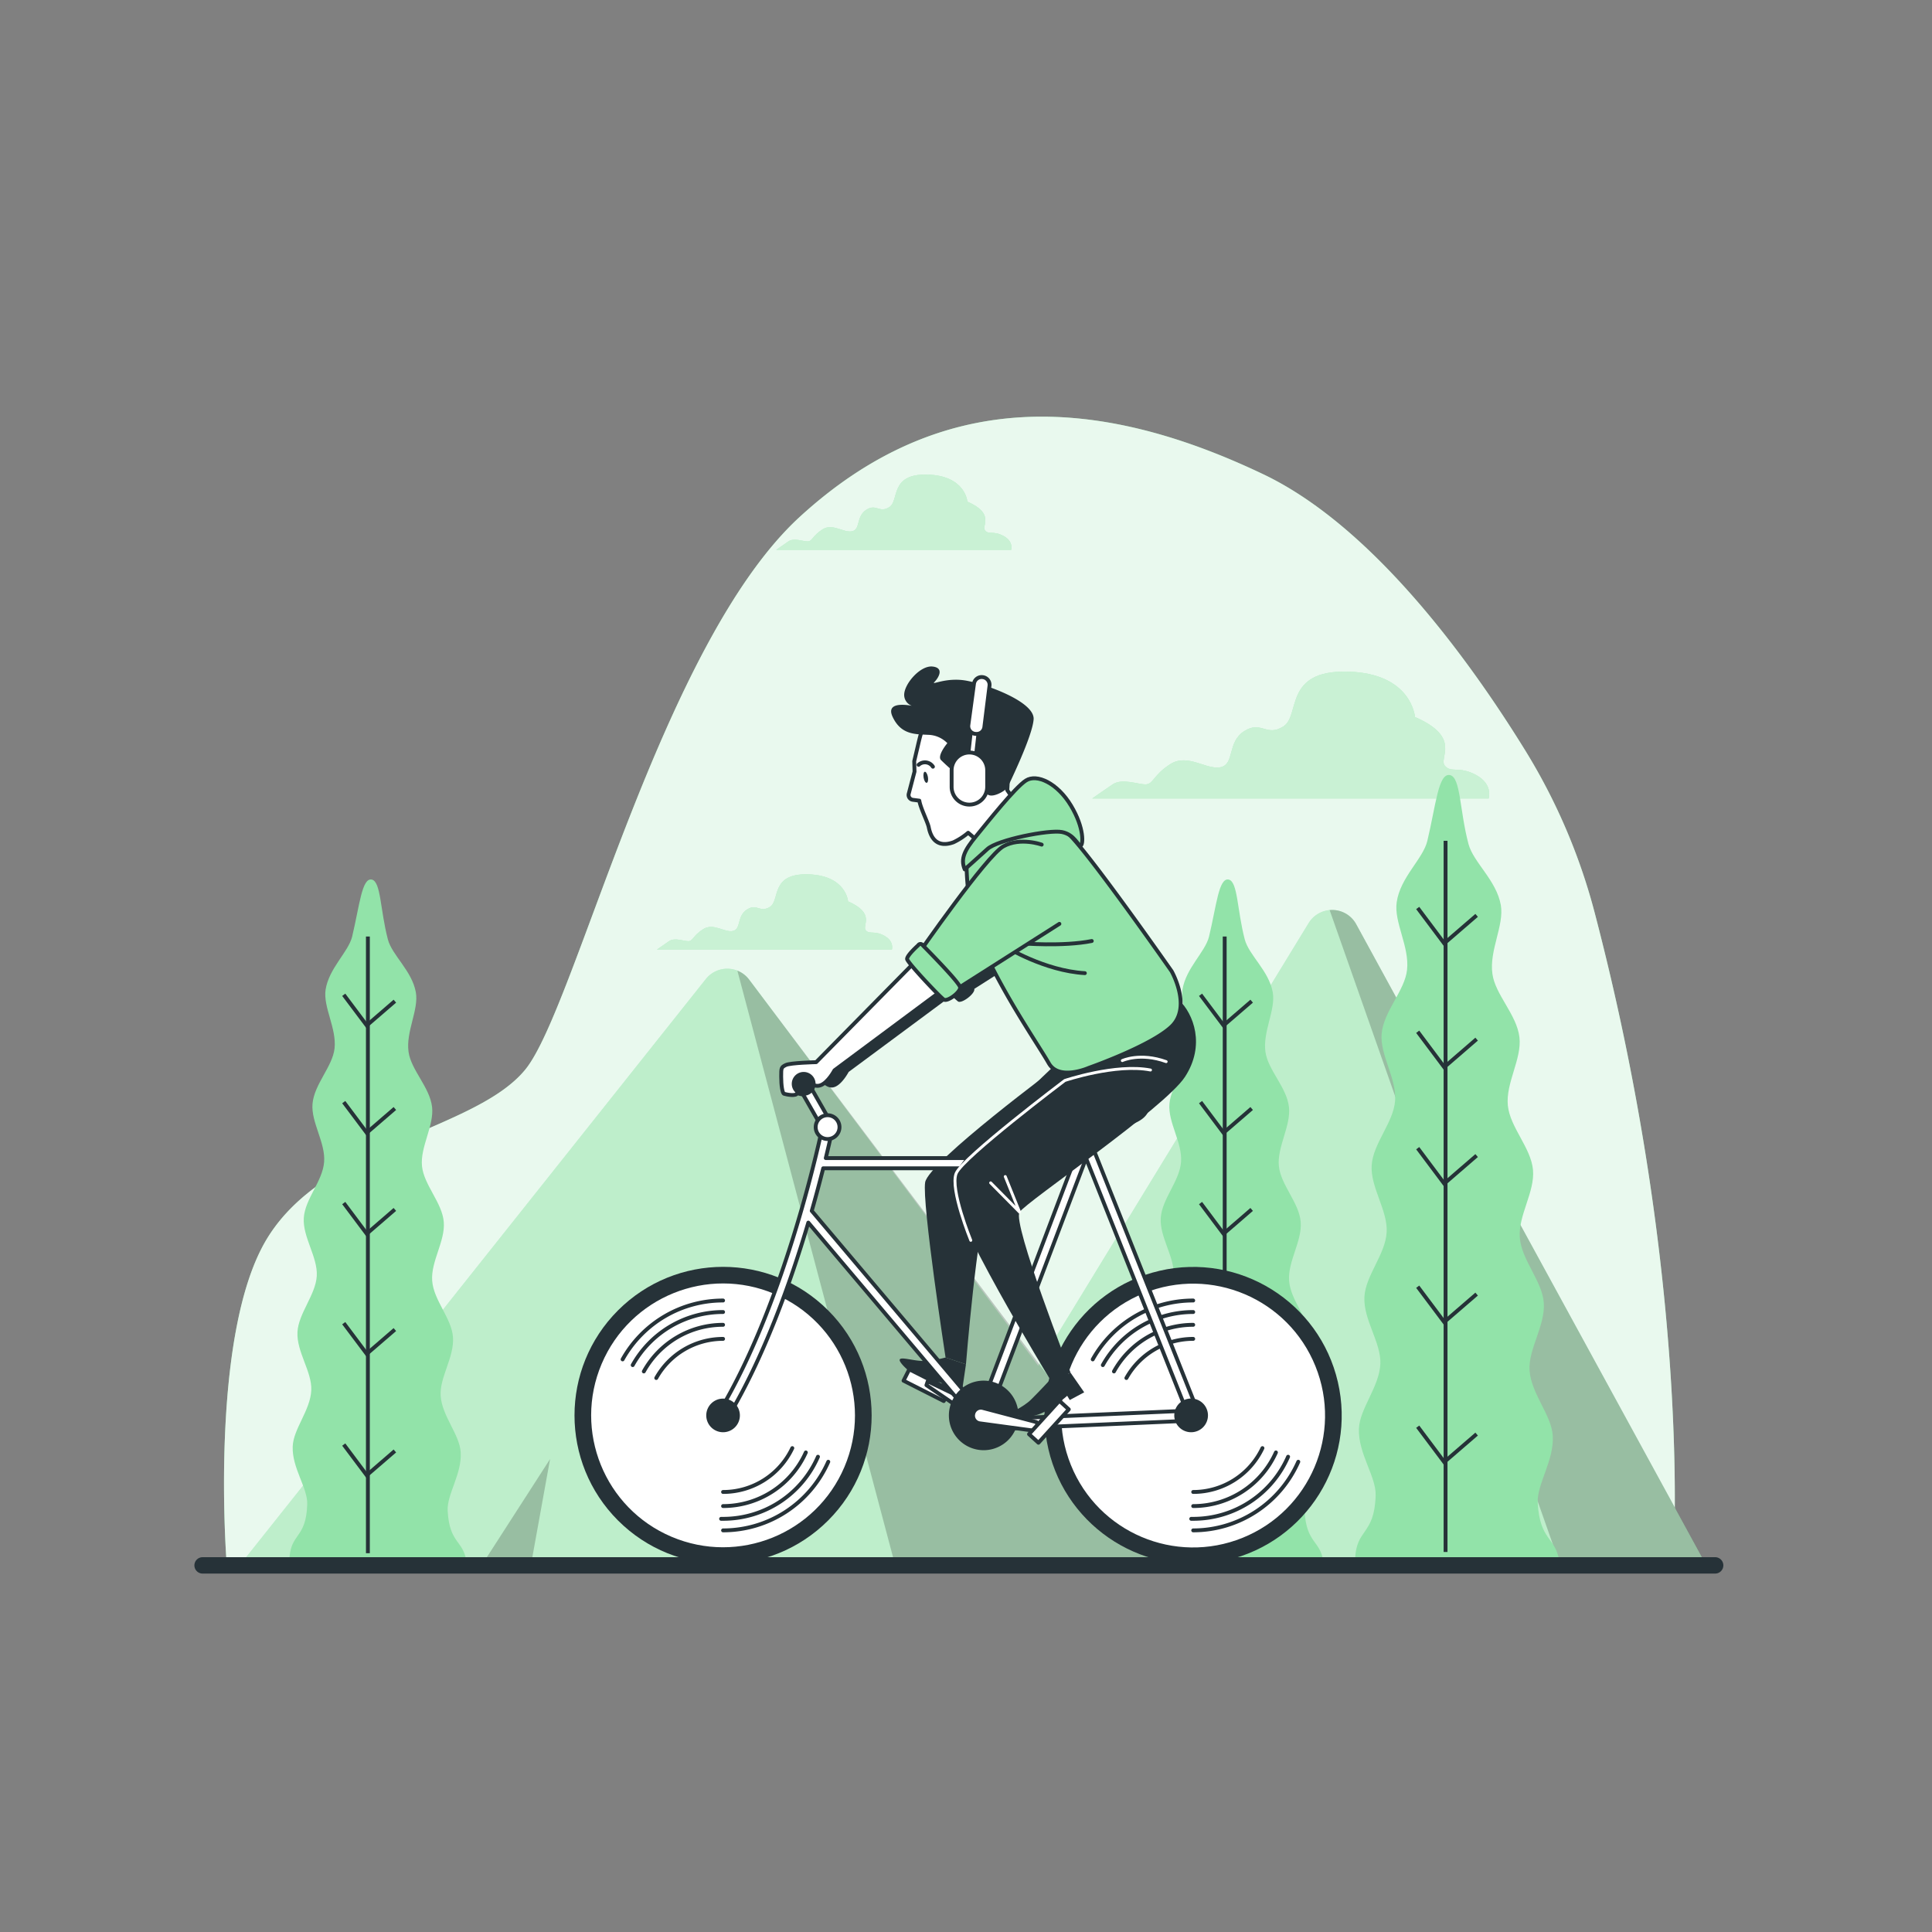 <svg xmlns="http://www.w3.org/2000/svg" viewBox="0 0 500 500"><rect x="0" y="0" width="500" height="500" fill="#808080" stroke="none"/><g id="freepik--background-simple--inject-147"><path d="M412.77,236.48a154.35,154.35,0,0,0-18-42.2c-14.19-23-39.31-57.93-67.79-71.52-44-21-84-22-120,11s-58,127-71,143-52,19-67,44-10.31,84-10.31,84H433S438.24,334,412.77,236.48Z" style="fill:#92E3A9"></path><path d="M412.77,236.48a154.35,154.35,0,0,0-18-42.2c-14.19-23-39.31-57.93-67.79-71.52-44-21-84-22-120,11s-58,127-71,143-52,19-67,44-10.31,84-10.31,84H433S438.24,334,412.77,236.48Z" style="fill:#fff;opacity:0.8"></path></g><g id="freepik--Clouds--inject-147"><path d="M382,200.57c-4.46-2.43-6.48-.4-8.11-2.43s4.46-7.3-7.7-12.57c0,0-.81-11.35-17.43-11.75S336.61,185.17,332.15,188s-5.68-1.62-10.14,1.22-2.43,8.51-6.08,9.33-8.51-3.65-13-.82S298.5,203,296.47,203s-6.08-1.63-8.51,0-5.27,3.64-5.27,3.64H385.26S386.47,203,382,200.57Z" style="fill:#92E3A9"></path><path d="M382,200.57c-4.46-2.43-6.48-.4-8.11-2.43s4.46-7.3-7.7-12.57c0,0-.81-11.35-17.43-11.75S336.61,185.17,332.15,188s-5.68-1.62-10.14,1.22-2.43,8.51-6.08,9.33-8.51-3.65-13-.82S298.5,203,296.47,203s-6.08-1.63-8.51,0-5.27,3.64-5.27,3.64H385.26S386.47,203,382,200.57Z" style="fill:#92E3A9;opacity:0.5"></path><path d="M259.72,138.72c-2.64-1.45-3.84-.24-4.8-1.45s2.64-4.32-4.57-7.44c0,0-.48-6.73-10.33-7s-7.21,6.73-9.85,8.41-3.37-1-6,.72-1.44,5-3.6,5.53-5.05-2.17-7.69-.49-2.65,3.13-3.85,3.13-3.6-1-5,0-3.13,2.16-3.13,2.16h60.79S262.36,140.16,259.72,138.72Z" style="fill:#92E3A9"></path><path d="M259.72,138.72c-2.64-1.45-3.84-.24-4.8-1.45s2.64-4.32-4.57-7.44c0,0-.48-6.73-10.33-7s-7.21,6.73-9.85,8.41-3.37-1-6,.72-1.44,5-3.6,5.53-5.05-2.17-7.69-.49-2.65,3.13-3.85,3.13-3.6-1-5,0-3.13,2.16-3.13,2.16h60.79S262.36,140.16,259.72,138.72Z" style="fill:#92E3A9;opacity:0.5"></path><path d="M228.84,242.17c-2.64-1.44-3.84-.24-4.81-1.44s2.65-4.33-4.56-7.45c0,0-.48-6.73-10.33-7s-7.21,6.73-9.85,8.41-3.37-1-6,.72-1.44,5.05-3.61,5.53-5-2.17-7.68-.48-2.65,3.12-3.85,3.12-3.6-1-5,0-3.12,2.16-3.12,2.16h60.79S231.48,243.61,228.84,242.17Z" style="fill:#92E3A9"></path><path d="M228.84,242.17c-2.64-1.44-3.84-.24-4.81-1.44s2.65-4.33-4.56-7.45c0,0-.48-6.73-10.33-7s-7.21,6.73-9.85,8.41-3.37-1-6,.72-1.44,5.05-3.61,5.53-5-2.17-7.68-.48-2.65,3.12-3.85,3.12-3.6-1-5,0-3.12,2.16-3.12,2.16h60.79S231.48,243.61,228.84,242.17Z" style="fill:#92E3A9;opacity:0.5"></path><g style="opacity:0.5"><path d="M382,200.57c-4.46-2.43-6.48-.4-8.11-2.43s4.46-7.3-7.7-12.57c0,0-.81-11.35-17.43-11.75S336.61,185.17,332.15,188s-5.68-1.62-10.14,1.22-2.43,8.51-6.08,9.33-8.51-3.65-13-.82S298.5,203,296.47,203s-6.08-1.63-8.51,0-5.27,3.64-5.27,3.64H385.26S386.47,203,382,200.57Z" style="fill:#fff"></path><path d="M382,200.57c-4.46-2.43-6.48-.4-8.11-2.43s4.46-7.3-7.7-12.57c0,0-.81-11.35-17.43-11.75S336.61,185.17,332.15,188s-5.68-1.62-10.14,1.22-2.43,8.51-6.08,9.33-8.51-3.65-13-.82S298.5,203,296.47,203s-6.08-1.63-8.51,0-5.27,3.64-5.27,3.64H385.26S386.47,203,382,200.57Z" style="fill:#fff;opacity:0.5"></path></g><g style="opacity:0.5"><path d="M259.72,138.72c-2.64-1.45-3.84-.24-4.8-1.45s2.64-4.32-4.57-7.44c0,0-.48-6.73-10.33-7s-7.21,6.73-9.85,8.41-3.37-1-6,.72-1.44,5-3.6,5.53-5.05-2.17-7.69-.49-2.65,3.13-3.85,3.13-3.6-1-5,0-3.13,2.16-3.13,2.16h60.79S262.36,140.16,259.72,138.72Z" style="fill:#fff"></path><path d="M259.72,138.72c-2.64-1.45-3.84-.24-4.8-1.45s2.64-4.32-4.57-7.44c0,0-.48-6.73-10.33-7s-7.21,6.73-9.85,8.41-3.37-1-6,.72-1.44,5-3.6,5.53-5.05-2.17-7.69-.49-2.65,3.13-3.85,3.13-3.6-1-5,0-3.13,2.16-3.13,2.16h60.79S262.36,140.16,259.72,138.72Z" style="fill:#fff;opacity:0.5"></path></g><g style="opacity:0.5"><path d="M228.84,242.17c-2.64-1.44-3.84-.24-4.81-1.44s2.65-4.33-4.56-7.45c0,0-.48-6.73-10.33-7s-7.21,6.73-9.85,8.41-3.37-1-6,.72-1.44,5.05-3.61,5.53-5-2.17-7.68-.48-2.65,3.12-3.85,3.12-3.6-1-5,0-3.12,2.16-3.12,2.16h60.79S231.48,243.61,228.84,242.17Z" style="fill:#fff"></path><path d="M228.84,242.17c-2.64-1.44-3.84-.24-4.81-1.44s2.65-4.33-4.56-7.45c0,0-.48-6.73-10.33-7s-7.21,6.73-9.85,8.41-3.37-1-6,.72-1.44,5.05-3.61,5.53-5-2.17-7.68-.48-2.65,3.12-3.85,3.12-3.6-1-5,0-3.12,2.16-3.12,2.16h60.79S231.48,243.61,228.84,242.17Z" style="fill:#fff;opacity:0.5"></path></g></g><g id="freepik--Mountains--inject-147"><path d="M62.55,404.45,182.67,253.38a7.09,7.09,0,0,1,11.23.17l74.78,99.94,70-114.6a7.1,7.1,0,0,1,12.28.3l89.85,164.49Z" style="fill:#92E3A9"></path><path d="M62.55,404.45,182.67,253.38a7.09,7.09,0,0,1,11.23.17l74.78,99.94,70-114.6a7.1,7.1,0,0,1,12.28.3l89.85,164.49Z" style="fill:#fff;opacity:0.4"></path><g style="opacity:0.2"><path d="M190.83,251.2l40.58,152.9,75.9-.15L193.9,253.55A7,7,0,0,0,190.83,251.2Z"></path><path d="M351,239.19a7.06,7.06,0,0,0-6.89-3.66l59.2,168.22,37.54-.07Z"></path></g><polygon points="137.67 403.56 142.36 377.6 125.64 403.56 137.67 403.56" style="opacity:0.2"></polygon></g><g id="freepik--Trees--inject-147"><path d="M352,404h51.54c-1-6.31-5-5.2-5.58-15-.27-4.92,4.29-11,3.89-17.47-.32-5.32-5.57-10.78-6-16.87-.37-5.5,4.11-11.59,3.68-17.52-.41-5.6-5.73-11-6.2-16.79s3.92-11.83,3.41-17.57-5.94-11-6.51-16.67c-.59-5.82,3.66-12.08,3-17.65-.69-5.91-6.27-11-7-16.45-.85-6.07,3.1-12.54,2.18-17.78-1.13-6.41-7.1-11.05-8.36-15.78-2.34-8.81-2-17.3-4.81-17.86-3-.59-3.62,7.74-5.85,17.05-1.13,4.67-7,9.41-7.92,15.83-.78,5.19,3.35,11.51,2.67,17.55-.6,5.4-6,10.6-6.57,16.48-.49,5.52,3.92,11.62,3.48,17.4-.42,5.61-5.69,11-6.06,16.68s4.19,11.68,3.88,17.31c-.32,5.78-5.5,11.23-5.76,16.79-.29,5.87,4.35,11.8,4.13,17.25-.25,6-5.36,11.57-5.55,16.85-.23,6.41,4.48,12.33,4.33,17.21-.31,10.59-5.16,8.4-5.33,16.92Z" style="fill:#92E3A9"></path><line x1="374.11" y1="217.6" x2="374.11" y2="401.65" style="fill:none;stroke:#263238;stroke-miterlimit:10"></line><polyline points="382.15 236.9 373.76 244.14 366.9 234.99" style="fill:none;stroke:#263238;stroke-miterlimit:10"></polyline><polyline points="382.15 268.93 373.76 276.18 366.9 267.02" style="fill:none;stroke:#263238;stroke-miterlimit:10"></polyline><polyline points="382.15 299.06 373.76 306.31 366.9 297.15" style="fill:none;stroke:#263238;stroke-miterlimit:10"></polyline><polyline points="382.15 334.91 373.76 342.15 366.9 333" style="fill:none;stroke:#263238;stroke-miterlimit:10"></polyline><polyline points="382.15 371.14 373.76 378.38 366.9 369.23" style="fill:none;stroke:#263238;stroke-miterlimit:10"></polyline><path d="M297.77,404h44.69c-.86-5.47-4.37-4.51-4.84-13-.23-4.26,3.72-9.54,3.38-15.14-.29-4.62-4.84-9.35-5.19-14.63-.32-4.77,3.56-10,3.19-15.19-.36-4.86-5-9.51-5.38-14.56s3.4-10.26,3-15.24-5.15-9.55-5.65-14.46,3.17-10.47,2.61-15.3c-.6-5.12-5.43-9.55-6.09-14.27-.73-5.25,2.7-10.87,1.9-15.41-1-5.56-6.16-9.58-7.25-13.68-2-7.64-1.78-15-4.17-15.49-2.56-.51-3.14,6.71-5.08,14.78-1,4-6,8.16-6.87,13.73-.67,4.5,2.91,10,2.32,15.21-.52,4.69-5.23,9.2-5.69,14.29-.44,4.8,3.39,10.08,3,15.09s-4.93,9.52-5.25,14.47,3.63,10.13,3.36,15-4.77,9.74-5,14.56c-.24,5.09,3.78,10.23,3.58,15-.21,5.24-4.64,10-4.8,14.61-.2,5.56,3.88,10.69,3.75,14.92-.27,9.19-4.47,7.28-4.63,14.68Z" style="fill:#92E3A9"></path><line x1="316.95" y1="242.37" x2="316.95" y2="401.97" style="fill:none;stroke:#263238;stroke-miterlimit:10"></line><polyline points="323.93 259.1 316.65 265.38 310.7 257.45" style="fill:none;stroke:#263238;stroke-miterlimit:10"></polyline><polyline points="323.93 286.88 316.65 293.16 310.7 285.23" style="fill:none;stroke:#263238;stroke-miterlimit:10"></polyline><polyline points="323.93 313 316.65 319.29 310.7 311.35" style="fill:none;stroke:#263238;stroke-miterlimit:10"></polyline><polyline points="323.93 344.09 316.65 350.37 310.7 342.44" style="fill:none;stroke:#263238;stroke-miterlimit:10"></polyline><polyline points="323.93 375.51 316.65 381.79 310.7 373.85" style="fill:none;stroke:#263238;stroke-miterlimit:10"></polyline><path d="M76,404h44.69c-.86-5.47-4.37-4.51-4.83-13-.24-4.26,3.71-9.54,3.37-15.14-.28-4.62-4.83-9.35-5.19-14.63-.31-4.77,3.57-10,3.19-15.19-.35-4.86-5-9.51-5.38-14.56s3.41-10.26,3-15.24-5.14-9.55-5.64-14.46,3.17-10.47,2.61-15.3c-.6-5.12-5.44-9.55-6.09-14.27-.73-5.25,2.69-10.87,1.89-15.41-1-5.56-6.16-9.58-7.24-13.68-2-7.64-1.78-15-4.17-15.49-2.56-.51-3.15,6.71-5.08,14.78-1,4-6,8.16-6.87,13.73-.67,4.5,2.9,10,2.32,15.21-.53,4.69-5.24,9.2-5.7,14.29-.43,4.8,3.4,10.08,3,15.09s-4.94,9.52-5.26,14.47,3.63,10.13,3.36,15-4.76,9.74-5,14.56c-.25,5.09,3.77,10.23,3.58,15-.22,5.24-4.65,10-4.81,14.61-.2,5.56,3.89,10.69,3.76,14.92-.27,9.19-4.48,7.28-4.63,14.68Z" style="fill:#92E3A9"></path><line x1="95.21" y1="242.37" x2="95.21" y2="401.97" style="fill:none;stroke:#263238;stroke-miterlimit:10"></line><polyline points="102.19 259.1 94.91 265.38 88.96 257.45" style="fill:none;stroke:#263238;stroke-miterlimit:10"></polyline><polyline points="102.19 286.88 94.91 293.16 88.96 285.23" style="fill:none;stroke:#263238;stroke-miterlimit:10"></polyline><polyline points="102.19 313 94.91 319.29 88.96 311.35" style="fill:none;stroke:#263238;stroke-miterlimit:10"></polyline><polyline points="102.19 344.09 94.91 350.37 88.96 342.44" style="fill:none;stroke:#263238;stroke-miterlimit:10"></polyline><polyline points="102.19 375.51 94.91 381.79 88.96 373.85" style="fill:none;stroke:#263238;stroke-miterlimit:10"></polyline></g><g id="freepik--Character--inject-147"><circle cx="308.8" cy="366.31" r="38.45" transform="translate(-74.81 79.28) rotate(-13.06)" style="fill:#263238"></circle><circle cx="308.8" cy="366.31" r="34.13" transform="translate(-114.79 142.46) rotate(-22.01)" style="fill:#fff"></circle><path d="M308.8,396.06A29.75,29.75,0,0,0,336,378.3" style="fill:none;stroke:#263238;stroke-linecap:round;stroke-linejoin:round"></path><path d="M308.8,336.57a29.73,29.73,0,0,0-26,15.24" style="fill:none;stroke:#263238;stroke-linecap:round;stroke-linejoin:round"></path><path d="M308.8,339.55a26.77,26.77,0,0,0-23.39,13.74" style="fill:none;stroke:#263238;stroke-linecap:round;stroke-linejoin:round"></path><path d="M308.29,393.07h.51A26.78,26.78,0,0,0,333.36,377" style="fill:none;stroke:#263238;stroke-linecap:round;stroke-linejoin:round"></path><path d="M308.8,342.86a23.44,23.44,0,0,0-20.51,12.07" style="fill:none;stroke:#263238;stroke-linecap:round;stroke-linejoin:round"></path><path d="M308.8,389.77a23.45,23.45,0,0,0,21.41-13.88" style="fill:none;stroke:#263238;stroke-linecap:round;stroke-linejoin:round"></path><path d="M308.8,346.5a19.81,19.81,0,0,0-17.29,10.13" style="fill:none;stroke:#263238;stroke-linecap:round;stroke-linejoin:round"></path><path d="M308.8,386.12a19.81,19.81,0,0,0,17.92-11.35" style="fill:none;stroke:#263238;stroke-linecap:round;stroke-linejoin:round"></path><circle cx="187.13" cy="366.31" r="38.45" transform="translate(-204.21 239.61) rotate(-45)" style="fill:#263238"></circle><circle cx="187.13" cy="366.31" r="34.13" transform="translate(-223.18 395.42) rotate(-67)" style="fill:#fff"></circle><path d="M187.13,396.06a29.75,29.75,0,0,0,27.23-17.76" style="fill:none;stroke:#263238;stroke-linecap:round;stroke-linejoin:round"></path><path d="M187.13,336.57a29.72,29.72,0,0,0-26,15.24" style="fill:none;stroke:#263238;stroke-linecap:round;stroke-linejoin:round"></path><path d="M187.13,339.55a26.77,26.77,0,0,0-23.39,13.74" style="fill:none;stroke:#263238;stroke-linecap:round;stroke-linejoin:round"></path><path d="M186.62,393.07h.51A26.77,26.77,0,0,0,211.69,377" style="fill:none;stroke:#263238;stroke-linecap:round;stroke-linejoin:round"></path><path d="M187.13,342.86a23.45,23.45,0,0,0-20.51,12.07" style="fill:none;stroke:#263238;stroke-linecap:round;stroke-linejoin:round"></path><path d="M187.13,389.77a23.47,23.47,0,0,0,21.42-13.88" style="fill:none;stroke:#263238;stroke-linecap:round;stroke-linejoin:round"></path><path d="M187.13,346.5a19.82,19.82,0,0,0-17.29,10.13" style="fill:none;stroke:#263238;stroke-linecap:round;stroke-linejoin:round"></path><path d="M187.13,386.12a19.8,19.8,0,0,0,17.92-11.35" style="fill:none;stroke:#263238;stroke-linecap:round;stroke-linejoin:round"></path><path d="M277.88,239.55l-4.63-20.47s-5.5-2-9.9.44c-3.63,2-16.32,19.72-20.64,25.85l-.26-.26a.66.66,0,0,0-1.14,0s-3,2.66-2.88,3.59a7,7,0,0,0,1.14,1.61l-24.69,25s-6.66.15-7.85.74-1.19.74-1.19,3,.3,4.3.74,4.45,3.12.74,3.41-.15-.74-2.52-.74-2.52.74-1.92,2.23-1.33,2.66,2.52,4.59,1.78,3.56-3.86,3.56-3.86l26.67-19.76a17.38,17.38,0,0,0,1.63,1.52c.95.62,4.28-1.89,4.23-3.13a.44.44,0,0,0,0-.14Z" style="fill:#263238"></path><path d="M214.18,293a1.33,1.33,0,0,1-1.15-.67l-6.22-10.88a1.32,1.32,0,0,1,2.3-1.31L215.33,291a1.32,1.32,0,0,1-1.15,2Z" style="fill:#fff;stroke:#263238;stroke-linecap:round;stroke-linejoin:round"></path><path d="M236.83,248.89l-25.61,26s-6.67.15-7.86.74-1.19.74-1.19,3,.3,4.29.75,4.44,3.11.74,3.4-.15-.74-2.52-.74-2.52.74-1.92,2.23-1.33,2.66,2.52,4.59,1.78,3.56-3.85,3.56-3.85L243.8,256.3Z" style="fill:#fff;stroke:#263238;stroke-linecap:round;stroke-linejoin:round"></path><path d="M211.07,280.51a3.08,3.08,0,1,0-3.08,3.07A3.08,3.08,0,0,0,211.07,280.51Z" style="fill:#263238"></path><path d="M291.6,283.31a27.55,27.55,0,0,1-8.81,2.42c-4.84.44-8.14-.22-7,3.3s8.58,4.18,14.09,2.86,8.14-3.3,7.48-6.82S293.36,282.65,291.6,283.31Z" style="fill:#263238"></path><path d="M274.21,275.6s-33.9,25.1-34.78,30.38,5.28,45.34,5.28,45.34l5.28,1.76s2.87-35.66,5.73-42.48,31.26-22.89,31.92-31S281.25,271.42,274.21,275.6Z" style="fill:#263238"></path><path d="M244.71,351.32a26.65,26.65,0,0,1-5.06.88c-2.86.22-6.82-1.32-6.82-.22s4.84,5.29,7.26,5.51,5.5.44,5.5.44l.12,1.71,3.18.93,1.1-7.49Z" style="fill:#263238"></path><rect x="233.93" y="356.83" width="11.67" height="3.3" transform="translate(187.78 -69.64) rotate(26.85)" style="fill:#fff;stroke:#263238;stroke-linecap:round;stroke-linejoin:round"></rect><polygon points="239.76 358.48 253.08 367.61 254.38 364.39 240.09 357.49 239.76 358.48" style="fill:#fff;stroke:#263238;stroke-linecap:round;stroke-linejoin:round"></polygon><path d="M309.54,364.11,282.7,296.68a1.33,1.33,0,0,0-.31-.46l1.42-3.74a1.32,1.32,0,1,0-2.47-.94l-3.1,8.17H213.71c1.15-4.74,1.74-7.64,1.77-7.75a1.32,1.32,0,1,0-2.59-.52c-.09.44-9.18,44.88-26.89,74.19a1.33,1.33,0,0,0,.45,1.81,1.32,1.32,0,0,0,1.81-.45c9.4-15.55,16.39-35.26,20.93-50.58L253,368.25a2.37,2.37,0,0,0,.32.61,2.63,2.63,0,0,0,2.13,1.09h.12l51.65-2.24a2.65,2.65,0,0,0,2.1-1.2A2.62,2.62,0,0,0,309.54,364.11Zm-96.49-61.76h64.19l-23.67,62.5-43.49-51.48C211.27,309.24,212.25,305.5,213.05,302.35Zm42.41,65,25.61-67.6,26,65.35Z" style="fill:#fff;stroke:#263238;stroke-linecap:round;stroke-linejoin:round"></path><path d="M217.26,291.7a3.08,3.08,0,1,0-3.08,3.08A3.08,3.08,0,0,0,217.26,291.7Z" style="fill:#fff;stroke:#263238;stroke-linecap:round;stroke-linejoin:round"></path><path d="M191.48,366.31a4.35,4.35,0,1,0-4.35,4.35A4.35,4.35,0,0,0,191.48,366.31Z" style="fill:#263238"></path><path d="M312.62,366.31a4.36,4.36,0,1,0-4.36,4.35A4.36,4.36,0,0,0,312.62,366.31Z" style="fill:#263238"></path><path d="M263.57,366.31a9,9,0,1,0-9,9A9,9,0,0,0,263.57,366.31Z" style="fill:#263238"></path><path d="M268.26,368.05l-13.88-3.66a2,2,0,0,0-2.48,1.44h0a2,2,0,0,0,1.69,2.53l15.56,2.11Z" style="fill:#fff;stroke:#263238;stroke-linecap:round;stroke-linejoin:round"></path><rect x="265.62" y="366.29" width="11.67" height="3.3" transform="translate(-183.4 321.34) rotate(-47.73)" style="fill:#fff;stroke:#263238;stroke-linecap:round;stroke-linejoin:round"></rect><path d="M274,274.72s-26.57,24.57-27.89,31.39,25.69,50.94,25.69,50.94l5.28-1.76s-15.19-38.75-13.21-41.61,37.52-26.87,42.81-35,2.29-16.26-1.67-20S274,274.72,274,274.72Z" style="fill:#263238"></path><polyline points="256.38 306.12 263.86 313.68 260.16 304.49" style="fill:none;stroke:#fff;stroke-linecap:round;stroke-linejoin:round;stroke-width:0.75px"></polyline><path d="M251.24,321s-5.41-13.25-3.79-17.31,28.12-24.06,28.12-24.06,13.25-4.46,22.18-2.71" style="fill:none;stroke:#fff;stroke-linecap:round;stroke-linejoin:round;stroke-width:0.75px"></path><path d="M290.45,274.48s4.59-2.16,11.35.27" style="fill:none;stroke:#fff;stroke-linecap:round;stroke-linejoin:round;stroke-width:0.75px"></path><path d="M271.79,357.05s-2.42,2.64-4.85,5.06-5.5,3.08-4.4,3.74,2.86,1.32,6.17.22,7.48-4.84,7.48-4.84l.66,1.1,3.74-2-3.52-5.06Z" style="fill:#263238"></path><path d="M258.33,187.17a16.67,16.67,0,0,0-14-4.76c-4.71.85-6,7.24-6.9,11.08L236.6,197l.08,2.69-1.5,5.72a1.26,1.26,0,0,0,1.06,1.58l1.68.22c.29,1.87,2.19,5.59,2.44,6.89,1,5,4.27,4.65,6.4,3.88a17.45,17.45,0,0,0,3.8-2.46l5,4.23,8.94-9.73-3.82-5.52S261.83,190.84,258.33,187.17Z" style="fill:#fff;stroke:#263238;stroke-linecap:round;stroke-linejoin:round"></path><path d="M240.14,201.06c.14.79,0,1.48-.31,1.53s-.67-.54-.8-1.33,0-1.48.3-1.53S240,200.27,240.14,201.06Z" style="fill:#263238"></path><path d="M237.73,197.93a2.45,2.45,0,0,1,3.71.49" style="fill:none;stroke:#263238;stroke-linecap:round;stroke-linejoin:round"></path><path d="M245.17,192.33s-2.67,3.17-1.67,4.34a51.93,51.93,0,0,0,4.33,3.83s2.34-4.17,5.67-2.5.67,5.67,1.83,7.33,5.17-.83,5.5-1.66,6.34-13,6.67-17.5-12-9-17.33-10-9.34,1.33-8.34.33,2.67-3.67-.5-4S234,177,234,179.83a3,3,0,0,0,2.83,3s-8-2-5.83,2.67,5.83,4.5,9.17,4.67A7.19,7.19,0,0,1,245.17,192.33Z" style="fill:#263238"></path><path d="M251.33,198.5h-.11a1,1,0,0,1-.88-1.1l1.17-10.34a1,1,0,1,1,2,.23l-1.16,10.33A1,1,0,0,1,251.33,198.5Z" style="fill:#fff;stroke:#263238;stroke-miterlimit:10"></path><path d="M250.88,208.23h0a4.59,4.59,0,0,1-4.6-4.59v-4.3a4.6,4.6,0,0,1,4.6-4.59h0a4.6,4.6,0,0,1,4.6,4.59v4.3A4.59,4.59,0,0,1,250.88,208.23Z" style="fill:#fff;stroke:#263238;stroke-miterlimit:10"></path><path d="M252.06,177l-1.45,10.64a2,2,0,0,0,1.77,2.28l.12,0a2,2,0,0,0,2.25-1.76l1.33-10.66a2,2,0,0,0-1.76-2.26h0A2,2,0,0,0,252.06,177Z" style="fill:#fff;stroke:#263238;stroke-miterlimit:10"></path><path d="M265.84,206s-16,14.51-15.77,16.93-.28,13.22,5.66,25.33,13.06,22.29,15.7,26.91,10.33,1.2,10.33,1.2,16.17-5.67,21.45-10.73,0-14.3,0-14.3-19.54-27.95-25.92-34.77A94.81,94.81,0,0,0,265.84,206Z" style="fill:#92E3A9;stroke:#263238;stroke-linecap:round;stroke-linejoin:round"></path><path d="M249.67,225s3.25-2.89,5.88-5.28,15.95-5.05,19.28-4.39,4.17,3.67,4.84,3.5,1-4.5-2.5-10.33-8.84-8.33-11.67-6.5-9.83,10.67-12.83,14.33S248.5,222.17,249.67,225Z" style="fill:#92E3A9;stroke:#263238;stroke-linecap:round;stroke-linejoin:round"></path><path d="M264.38,244.13s10.72.89,18.17-.6" style="fill:none;stroke:#263238;stroke-linecap:round;stroke-linejoin:round"></path><path d="M260.2,245s10.13,6.26,20.56,6.85" style="fill:none;stroke:#263238;stroke-linecap:round;stroke-linejoin:round"></path><path d="M269.59,218.59s-5.51-2-9.91.44S237.57,247,237.57,247l9,9.63,27.6-17.54" style="fill:#92E3A9;stroke:#263238;stroke-linecap:round;stroke-linejoin:round"></path><path d="M237.64,244.63s-3,2.66-2.88,3.59,8.55,9.86,9.5,10.47,4.28-1.89,4.23-3.13-9.71-10.94-9.71-10.94A.66.66,0,0,0,237.64,244.63Z" style="fill:#92E3A9;stroke:#263238;stroke-linecap:round;stroke-linejoin:round"></path></g><g id="freepik--Floor--inject-147"><path d="M52.44,407.24H443.88a2.12,2.12,0,0,0,2.12-2.12h0a2.12,2.12,0,0,0-2.12-2.12H52.44a2.12,2.12,0,0,0-2.13,2.12h0A2.12,2.12,0,0,0,52.44,407.24Z" style="fill:#263238"></path></g></svg>
